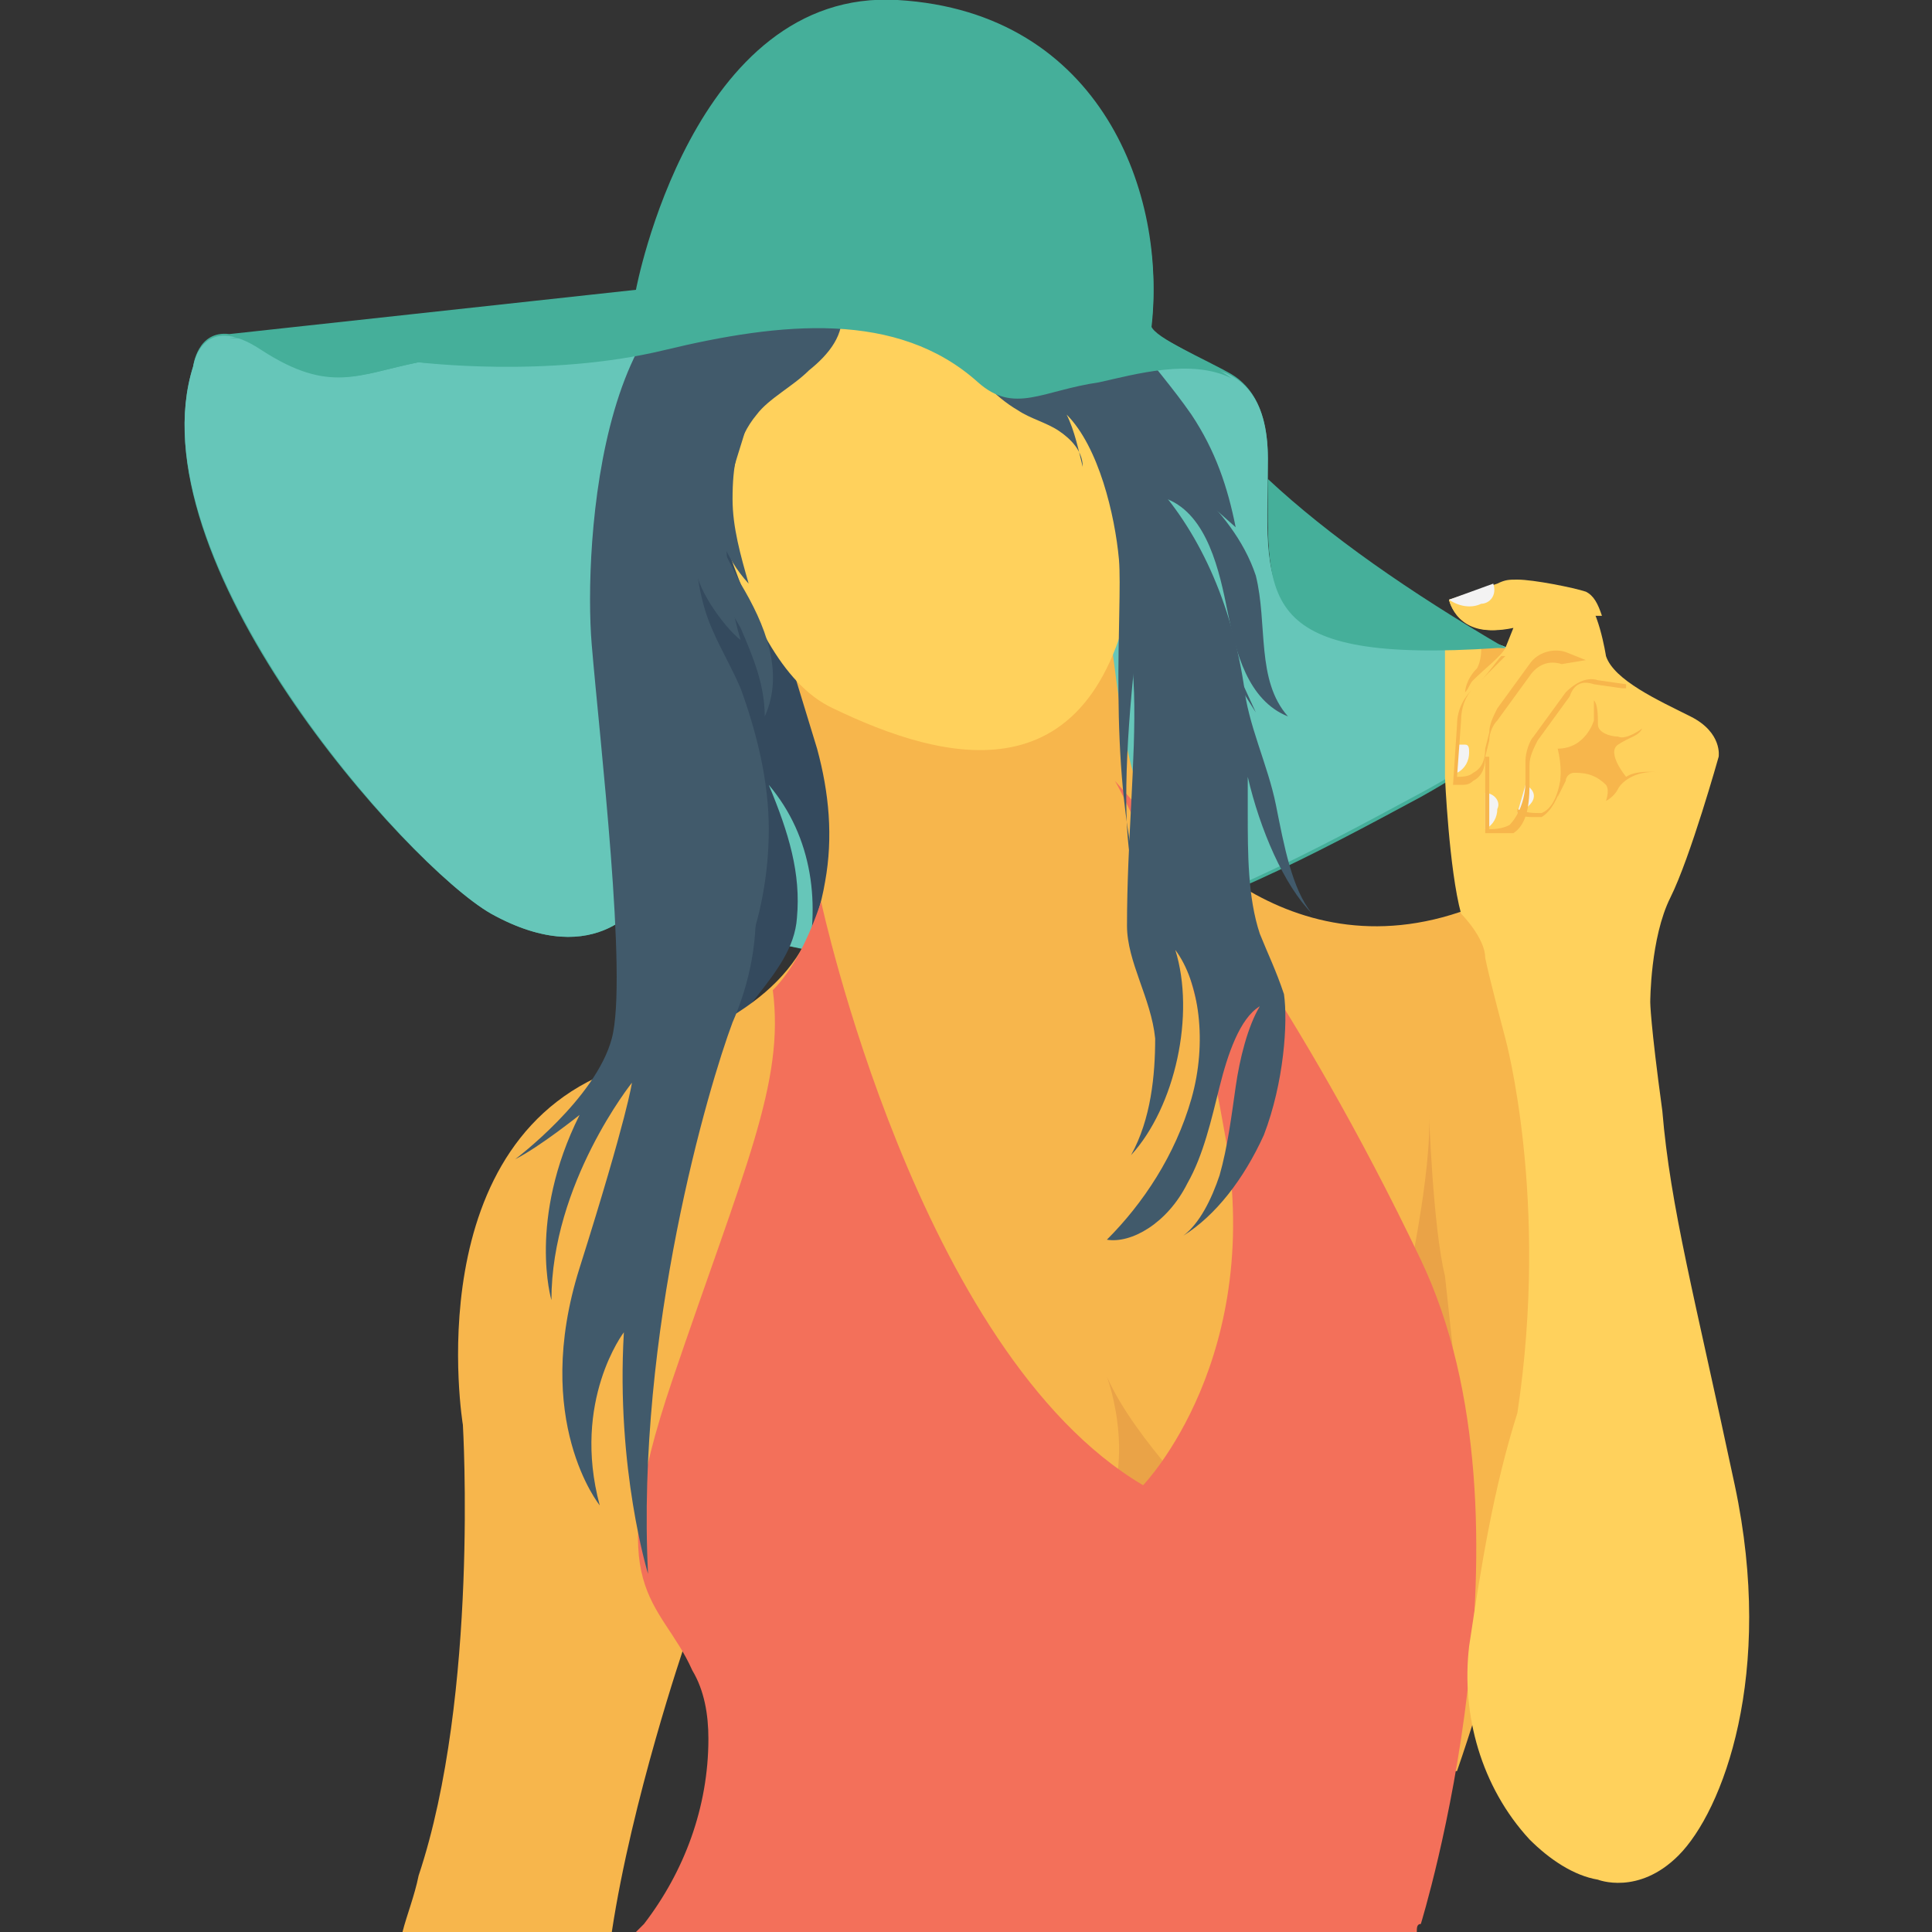 <?xml version="1.0" encoding="utf-8"?>
<!-- Generator: Adobe Illustrator 18.0.0, SVG Export Plug-In . SVG Version: 6.00 Build 0)  -->
<!DOCTYPE svg PUBLIC "-//W3C//DTD SVG 1.1//EN" "http://www.w3.org/Graphics/SVG/1.1/DTD/svg11.dtd">
<svg version="1.1" id="Layer_1" xmlns="http://www.w3.org/2000/svg" xmlns:xlink="http://www.w3.org/1999/xlink" x="0px" y="0px"
	 viewBox="0 0 48 48" enable-background="new 0 0 48 48" xml:space="preserve">
<rect x="0" y="0" width="48" height="48" fill="#333333" stroke="none"/>
<g>
	<g>
		<g>
			<g>
				<path fill="#45AF9A" d="M35.3,19.8C30.1,22.6,24,25.9,16,22.3c0,0-1.1,1.9-3.8,0.4c-2.1-1.2-8.9-8.8-7.4-13.6
					c0,0,0.1-0.9,0.9-0.8h0l10.1-1.1c0,0,1.4-7.5,6.5-7.2c5.1,0.3,6.7,4.9,6.3,8.1c0.1,0.3,1.3,0.8,2,1.2c0.5,0.3,0.9,0.9,0.9,2.1
					c0,3.2-0.6,5,5.7,4.6C37.2,16,40.5,16.9,35.3,19.8z"/>
			</g>
			<g>
				<g>
					<path fill="#FFD15C" d="M36.7,40.1c0,0,0.3,2.4,0.6,3c0.3,0.6,1.4,0.6,1.4,0.6s0.6-3,0.6-3.1c0-0.1-1.7-2.1-1.7-2.1L36.7,40.1z
						"/>
				</g>
			</g>
			<g>
				<g>
					<path fill="#66C6B9" d="M4.8,9.1c0,0,0.2-1.4,1.7-0.4C8.2,9.8,8.9,9.3,10.4,9c0,0,3.1,0.3,6.1-0.4s5.8-0.9,7.8,0.8
						c0.9,0.8,1.6,0.2,3,0c1.4-0.2,4.2-1.2,4.2,2s-0.6,5,5.7,4.6c0,0,3.3,0.9-1.9,3.7S24,25.9,16,22.3c0,0-1.1,1.9-3.8,0.4
						C10.1,21.5,3.3,13.8,4.8,9.1z"/>
				</g>
			</g>
			<g>
				<g>
					<path fill="#344A5E" d="M18,10c0,1.8,0.4,3.6,1.2,5.3c0.9,2,2.4,3.9,2.6,6c0.1,1.3-0.3,2.7-1.2,3.7c-0.4,0.4-0.8,0.8-1.1,1.3
						c-0.3,0.5-0.4,1.1-0.1,1.7c-0.3-0.6-0.7-1.2-0.5-1.8c0.2-0.4,0.6-0.7,0.9-1c0.8-0.7,1.3-1.8,1.2-2.9c-0.1,0.7-0.5,1.3-1,1.8
						c0.4-1.6,0.2-3.3-0.9-4.6c0.5,1.2,0.8,2.2,0.7,3.3c-0.1,1.5-1.9,2.4-2,4c0.7-1.8,0.5-3.8,0.1-5.8s-1-3.9-1.2-5.8
						c-0.2-2,0.1-4,1.3-5.5"/>
				</g>
			</g>
			<g>
				<g>
					<path fill="#F7B64C" d="M10,48h5.2c0.5-3.3,1.8-7.1,1.8-7.1l1.1-0.5l4.6,5.8L36.2,44c2.8-8.1,3.3-16.6,0.5-21.5
						c-4.7,1.9-7.9-2-8.5-3.2c-0.3-0.6-0.7-4.3-0.7-4.3h-8.3l1.1,3.6c0.3,1.1,0.4,2.2,0.2,3.3c-0.4,2.4-1.9,3.4-5,4.6
						c-5.2,1.7-4,8.9-4,8.9s0.4,6.7-1.1,11.2C10.3,47.1,10.1,47.6,10,48z"/>
				</g>
			</g>
			<g>
				<g>
					<path fill="#EAA347" d="M27.5,34.2c0,0,0.9,2.4-0.4,4l3-0.5C30.2,37.7,28.2,35.8,27.5,34.2z"/>
				</g>
			</g>
			<g>
				<g>
					<path fill="#EAA347" d="M34.9,32.2c0,0,0.7-3.1,0.6-4.6c0,0,0.1,2.9,0.4,4.1c0,0,0.5,4.6,0.5,4.7c0,0.2-0.5-1.5-0.5-1.5
						l-1.6-1.7L34.9,32.2z"/>
				</g>
			</g>
			<g>
				<g>
					<path fill="#F3705A" d="M17.6,43.2c0,1.7-0.6,3.3-1.6,4.6c-0.1,0.1-0.1,0.1-0.2,0.2h19.4c0-0.1,0-0.2,0.1-0.2
						c0,0,3.1-10,0-16.5c-3.1-6.5-6.1-10.2-6.1-10.2l-1.5-1.7c0,0,1.7,2.9,2.7,8.6c1.1,5.7-2,8.9-2,8.9c-5.6-3.3-8-14.5-8-14.5
						c-0.3,0.9-0.7,1.7-1.2,2.2c0.3,2.3-0.7,4.4-2.5,9.7c-1.8,5.3-0.3,5.4,0.5,7.2C17.5,42,17.6,42.6,17.6,43.2z"/>
				</g>
			</g>
			<g>
				<g>
					<path fill="#F3705A" d="M30.9,28.9c0.1-0.1,0.1-0.1,0.2-0.2C31,28.8,31,28.8,30.9,28.9z"/>
				</g>
				<g>
					<g>
						<path fill="#415A6B" d="M31.4,28.2c-0.5,1.1-1.2,2-2,2.5c0.4-0.3,0.7-0.9,0.9-1.5c0.2-0.7,0.3-1.5,0.4-2.2
							c0.1-0.7,0.3-1.5,0.6-2c-0.5,0.3-0.8,1.2-1,2c-0.2,0.8-0.4,1.7-0.8,2.4c-0.5,1-1.4,1.5-2,1.4c0.9-0.9,1.7-2.1,2.1-3.5
							c0.4-1.4,0.2-2.9-0.4-3.7c0.5,1.6,0,3.9-1.1,5.1c0.5-0.9,0.6-2,0.6-2.9c-0.1-1-0.7-1.9-0.7-2.8c0-4.2,0.9-8.2-1.3-9
							c0,0.4,0.4-1,0.5-0.6c-0.5-1.5-1.6-2.8-2.8-3.3c2.9-0.2,5.8,2.4,6.5,6.9c0.1,1,0.6,2,0.8,3c0.2,1,0.4,2.1,0.9,2.7
							c-0.7-0.7-1.3-2.1-1.6-3.4c0,0.3,0,0.6,0,0.9c0,1,0,2.1,0.3,3c0.2,0.5,0.4,0.9,0.6,1.5C32,25.4,31.9,26.9,31.4,28.2z"/>
					</g>
				</g>
			</g>
			<g>
				<g>
					<path fill="#FFD15C" d="M17.1,7.8c0.1,1.9,0.4,3.8,0.9,5.6c0.6,1.8,1.4,3.6,2.7,4.2c2.7,1.3,6.6,2.4,7.5-3.4s-1.4-9.1-1.4-9.1
						L17,5.4L17.1,7.8z"/>
				</g>
			</g>
			<g>
				<g>
					<path fill="#415A6B" d="M27.5,7.6c-0.3,0.8-0.1,1.8,0.4,2.5c0.5,0.7,1.2,1.3,1.8,2c0.6,0.6,1.2,1.3,1.5,2.2
						c0.3,1.2,0,2.6,0.8,3.5c-1-0.4-1.3-1.6-1.5-2.6S30,12.8,29,12.4c0.7,1.8,1.5,3.8,2.2,5.3c-1-1.6-2.2-3.4-2.3-5.3
						c-0.5,1.3-1.4,8.4-0.6,9.6c-0.8-3.1-0.4-6.9-0.5-8.1c-0.1-1.1-0.5-2.8-1.3-3.6c0.2,0.4,0.3,0.9,0.4,1.3c0-0.4-0.3-0.7-0.6-0.9
						c-0.3-0.2-0.7-0.3-1-0.5c-1.2-0.7-2-2.2-1.7-3.6c0.1-0.5,1.7-1.5,2.2-1.3c0.2,0.1,0.4,0.3,0.5,0.6c0.5,0.9,1.3,1.7,2.2,2.3"/>
				</g>
			</g>
			<g>
				<g>
					<path fill="#415A6B" d="M27,6.4c0.5,1.5,1.7,2.6,2.6,3.9c0.6,0.9,0.9,1.8,1.1,2.8c-1-0.9-2-1.7-2.9-2.8C27,9.3,26.4,8,26.3,6.7
						"/>
				</g>
			</g>
			<g>
				<g>
					<g>
						<path fill="#415A6B" d="M18.9,7.3c0.3,1.4-0.2,2.8-0.6,4.1s-0.3,3.2,0.1,4.5c-0.4-0.3-1.2-1.4-1.1-1.9c-1,3,1.2,6.4,0.2,9.3
							c0.7-0.8,1-1.9,0.8-2.9c0.7,1.6,0.6,3.4-0.1,5c-0.6,1.6-2.4,7.7-2.1,13.7c0,0-0.8-2.6-0.6-6c0,0-1.3,1.7-0.6,4.3
							c0,0-1.7-2.1-0.5-5.9s1.3-4.6,1.3-4.6s-2,2.5-2,5.4c0,0-0.6-2,0.7-4.6c0,0-1,0.8-1.6,1.1c0,0,2-1.5,2.4-3s-0.3-7.4-0.5-9.8
							c-0.2-2.4,0.2-10,4.5-9.2"/>
					</g>
				</g>
				<g>
					<g>
						<path fill="#415A6B" d="M20.9,7.7c0.1,0.6-0.3,1.1-0.8,1.5c-0.4,0.4-1,0.7-1.3,1.1c-0.5,0.6-0.6,1.3-0.6,2.1
							c0,0.7,0.2,1.4,0.4,2.1c-1.2-1.3-1.3-3.6-0.2-5c-0.5,0.5-0.9,1.1-1,1.8c-0.2,1.1,0.5,2.2,1,3.2c0.6,1,1.1,2.2,0.6,3.3
							c0-0.8-0.3-1.5-0.6-2.2c-0.4-0.7-0.8-1.3-1.1-2c-0.5-1.3-1.3-4.3-0.5-5.5c0.7-1.2,2.5-0.6,3.9-0.9"/>
					</g>
				</g>
			</g>
			<g>
				<g>
					<path fill="#FFD15C" d="M36.5,40.9c-0.2,1.7,0.3,3.5,1.5,4.8c0.5,0.5,1.1,0.9,1.7,1c0,0,1,0.4,2-0.6c1.1-1.1,2.4-4.5,1.4-9.2
						c-1-4.7-1.6-6.9-1.8-9.3C41,25.4,41,24.9,41,24.9s0-1.6,0.5-2.6s1.2-3.5,1.2-3.5s0.1-0.6-0.7-1s-1.9-0.9-2.1-1.5
						c0,0-0.2-1.3-0.6-1.5c-0.3-0.1-1.3-0.3-1.7-0.3c-0.2,0-0.3,0-0.5,0.1L36,14.9c0,0,0.2,1,1.6,0.7l-0.2,0.5L35.9,16l0,3.3
						c0,0,0.1,2.3,0.4,3.4c0,0,0.6,0.6,0.6,1.1c0.1,0.5,0.5,2,0.5,2s1.1,4,0.3,9.3C37.1,37,36.8,38.9,36.5,40.9z"/>
				</g>
			</g>
			<g>
				<g>
					<path fill="#F3F3F3" d="M36.2,18.5l0.2,0c0.1,0,0.1,0.1,0.1,0.2c0,0.2-0.1,0.4-0.3,0.5l0,0L36.2,18.5z"/>
				</g>
			</g>
			<g>
				<g>
					<path fill="#F3F3F3" d="M37.9,19.5L37.9,19.5c0.2,0.1,0.3,0.3,0.1,0.5c-0.1,0.1-0.2,0.2-0.3,0.2L37.9,19.5L37.9,19.5z"/>
				</g>
			</g>
			<g>
				<g>
					<path fill="#F3F3F3" d="M36.9,19.7L36.9,19.7c0.2,0,0.4,0.2,0.3,0.4c0,0.2-0.1,0.4-0.3,0.5L36.9,19.7z"/>
				</g>
			</g>
			<g>
				<g>
					<path fill="#F7B64C" d="M38.7,19.8c0,0,0.1-0.2,0.2-0.4c0-0.1,0.1-0.2,0.2-0.2c0.2,0,0.5,0,0.8,0.3c0,0,0.1,0.1,0,0.4
						c0,0,0.2-0.1,0.3-0.3s0.5-0.5,1.1-0.4c0,0-0.6-0.1-0.9,0.1c0,0-0.5-0.6-0.2-0.8c0.3-0.2,0.5-0.2,0.6-0.4c0,0-0.4,0.3-0.6,0.2
						c-0.2,0-0.5-0.1-0.5-0.3c0-0.2,0-0.5-0.1-0.6c0,0,0,0.4,0,0.5c0,0-0.2,0.7-0.9,0.7C38.8,19,38.8,19.4,38.7,19.8z"/>
				</g>
			</g>
			<g>
				<g>
					<path fill="#F7B64C" d="M38.1,20.3c-0.1,0-0.3,0-0.4-0.1l0-0.1c0.2,0.1,0.4,0.1,0.6,0.1c0.5-0.2,0.5-1.2,0.5-1.2l0.1,0
						c0,0-0.1,1-0.6,1.3C38.3,20.3,38.2,20.3,38.1,20.3z"/>
				</g>
			</g>
			<g>
				<path fill="#F7B64C" d="M36.7,16.6c-0.3,0.3-0.3,0.6-0.3,0.6l0,0c0.1-0.1,0.1-0.2,0.2-0.3c0.3-0.3,0.7-0.6,0.8-0.8l-0.6,0
					C36.8,16.2,36.8,16.4,36.7,16.6z"/>
			</g>
			<g>
				<g>
					<g>
						<g>
							<path fill="#F7B64C" d="M37,20.7c-0.1,0-0.1,0-0.1,0l0,0l0-1.9l0.1,0l0,1.8c0.1,0,0.3,0,0.5-0.1c0.2-0.2,0.4-0.6,0.4-1.1
								l0-0.5c0-0.2,0.1-0.5,0.2-0.6l0.8-1.1c0.2-0.2,0.5-0.4,0.8-0.3l0.7,0.1c0,0,0,0,0,0.1c0,0,0,0-0.1,0l-0.7-0.1
								c-0.3-0.1-0.5,0-0.6,0.3l-0.8,1.1c-0.1,0.2-0.2,0.4-0.2,0.6l0,0.5c0,0.6-0.1,1-0.4,1.2C37.3,20.7,37.1,20.7,37,20.7z"/>
						</g>
					</g>
				</g>
				<g>
					<path fill="#F7B64C" d="M39.4,16.4C39.4,16.3,39.4,16.3,39.4,16.4l-0.5-0.2c-0.3-0.1-0.7,0-0.9,0.3l-0.8,1.1
						c-0.1,0.2-0.2,0.4-0.2,0.6l-0.1,0.4c0,0.3-0.1,0.5-0.3,0.6c-0.1,0.1-0.3,0.1-0.4,0.1l0.1-1.4c0-0.3,0.1-0.6,0.3-0.8
						c0.1-0.1,0.2-0.2,0.2-0.2c0.3-0.3,0.5-0.5,0.6-0.6l-0.1,0c-0.1,0.1-0.3,0.4-0.5,0.6c-0.1,0.1-0.2,0.2-0.2,0.2
						c-0.2,0.2-0.4,0.5-0.4,0.9l-0.1,1.5l0,0c0,0,0.1,0,0.2,0c0.1,0,0.2,0,0.3-0.1c0.2-0.1,0.3-0.3,0.3-0.6l0.1-0.4
						c0-0.2,0.1-0.4,0.2-0.5l0.8-1.1c0.2-0.3,0.5-0.4,0.8-0.3L39.4,16.4C39.4,16.4,39.4,16.4,39.4,16.4z"/>
				</g>
			</g>
			<g>
				<path fill="#45AF9A" d="M30.6,9.4c-1-0.5-2.4-0.1-3.3,0.1c-1.4,0.2-2.1,0.8-3,0c-2-1.8-4.9-1.5-7.8-0.8S10.4,9,10.4,9
					C8.9,9.3,8.2,9.8,6.5,8.6c-0.1,0-0.1-0.1-0.1-0.1c0,0-0.1,0-0.1,0c0,0-0.1,0-0.1-0.1c0,0,0,0,0,0c0,0-0.1,0-0.1,0
					c0,0-0.1,0-0.1,0c0,0,0,0,0,0c0,0-0.1,0-0.1,0c0,0,0,0,0,0c-0.1,0-0.1,0-0.2,0l10.1-1.1c0,0,1.4-7.5,6.5-7.2
					c5.1,0.3,6.7,4.9,6.3,8.1C28.8,8.4,29.9,8.9,30.6,9.4z"/>
			</g>
		</g>
		<g>
			<g>
				<path fill="#415A6B" d="M17.5,12.9c-0.3,0.7-0.2,1.5,0,2.2c0.2,0.7,0.6,1.3,0.9,2c0.4,1.1,0.7,2.3,0.7,3.5
					c0,2.2-0.8,4.4-2.4,5.9c0.5-1.8,0.2-3.7-0.2-5.5c-0.4-1.8-1-3.6-1.2-5.5c-0.1-1.2,0-2.7,1-3.4"/>
			</g>
		</g>
	</g>
	<g>
		<g>
			<path fill="#45AF9A" d="M37.4,16.1L37.4,16.1c-0.1,0-0.2,0-0.2,0c-6,0.4-5.7-1.2-5.7-4.2C33,13.3,35,14.7,37.4,16.1z"/>
		</g>
	</g>
	<g>
		<g>
			<path fill="#FFD15C" d="M37.5,15.6v-0.3h2.3c-0.1-0.3-0.2-0.5-0.4-0.6c-0.3-0.1-1.3-0.3-1.7-0.3c-0.2,0-0.3,0-0.5,0.1L36,14.9
				C36,14.9,36.2,15.9,37.5,15.6z"/>
		</g>
	</g>
	<g>
		<g>
			<path fill="#F3F3F3" d="M36.8,15c-0.2,0.1-0.5,0.1-0.8-0.1l1.1-0.4l0,0C37.2,14.8,37,15,36.8,15z"/>
		</g>
	</g>
</g>
</svg>
